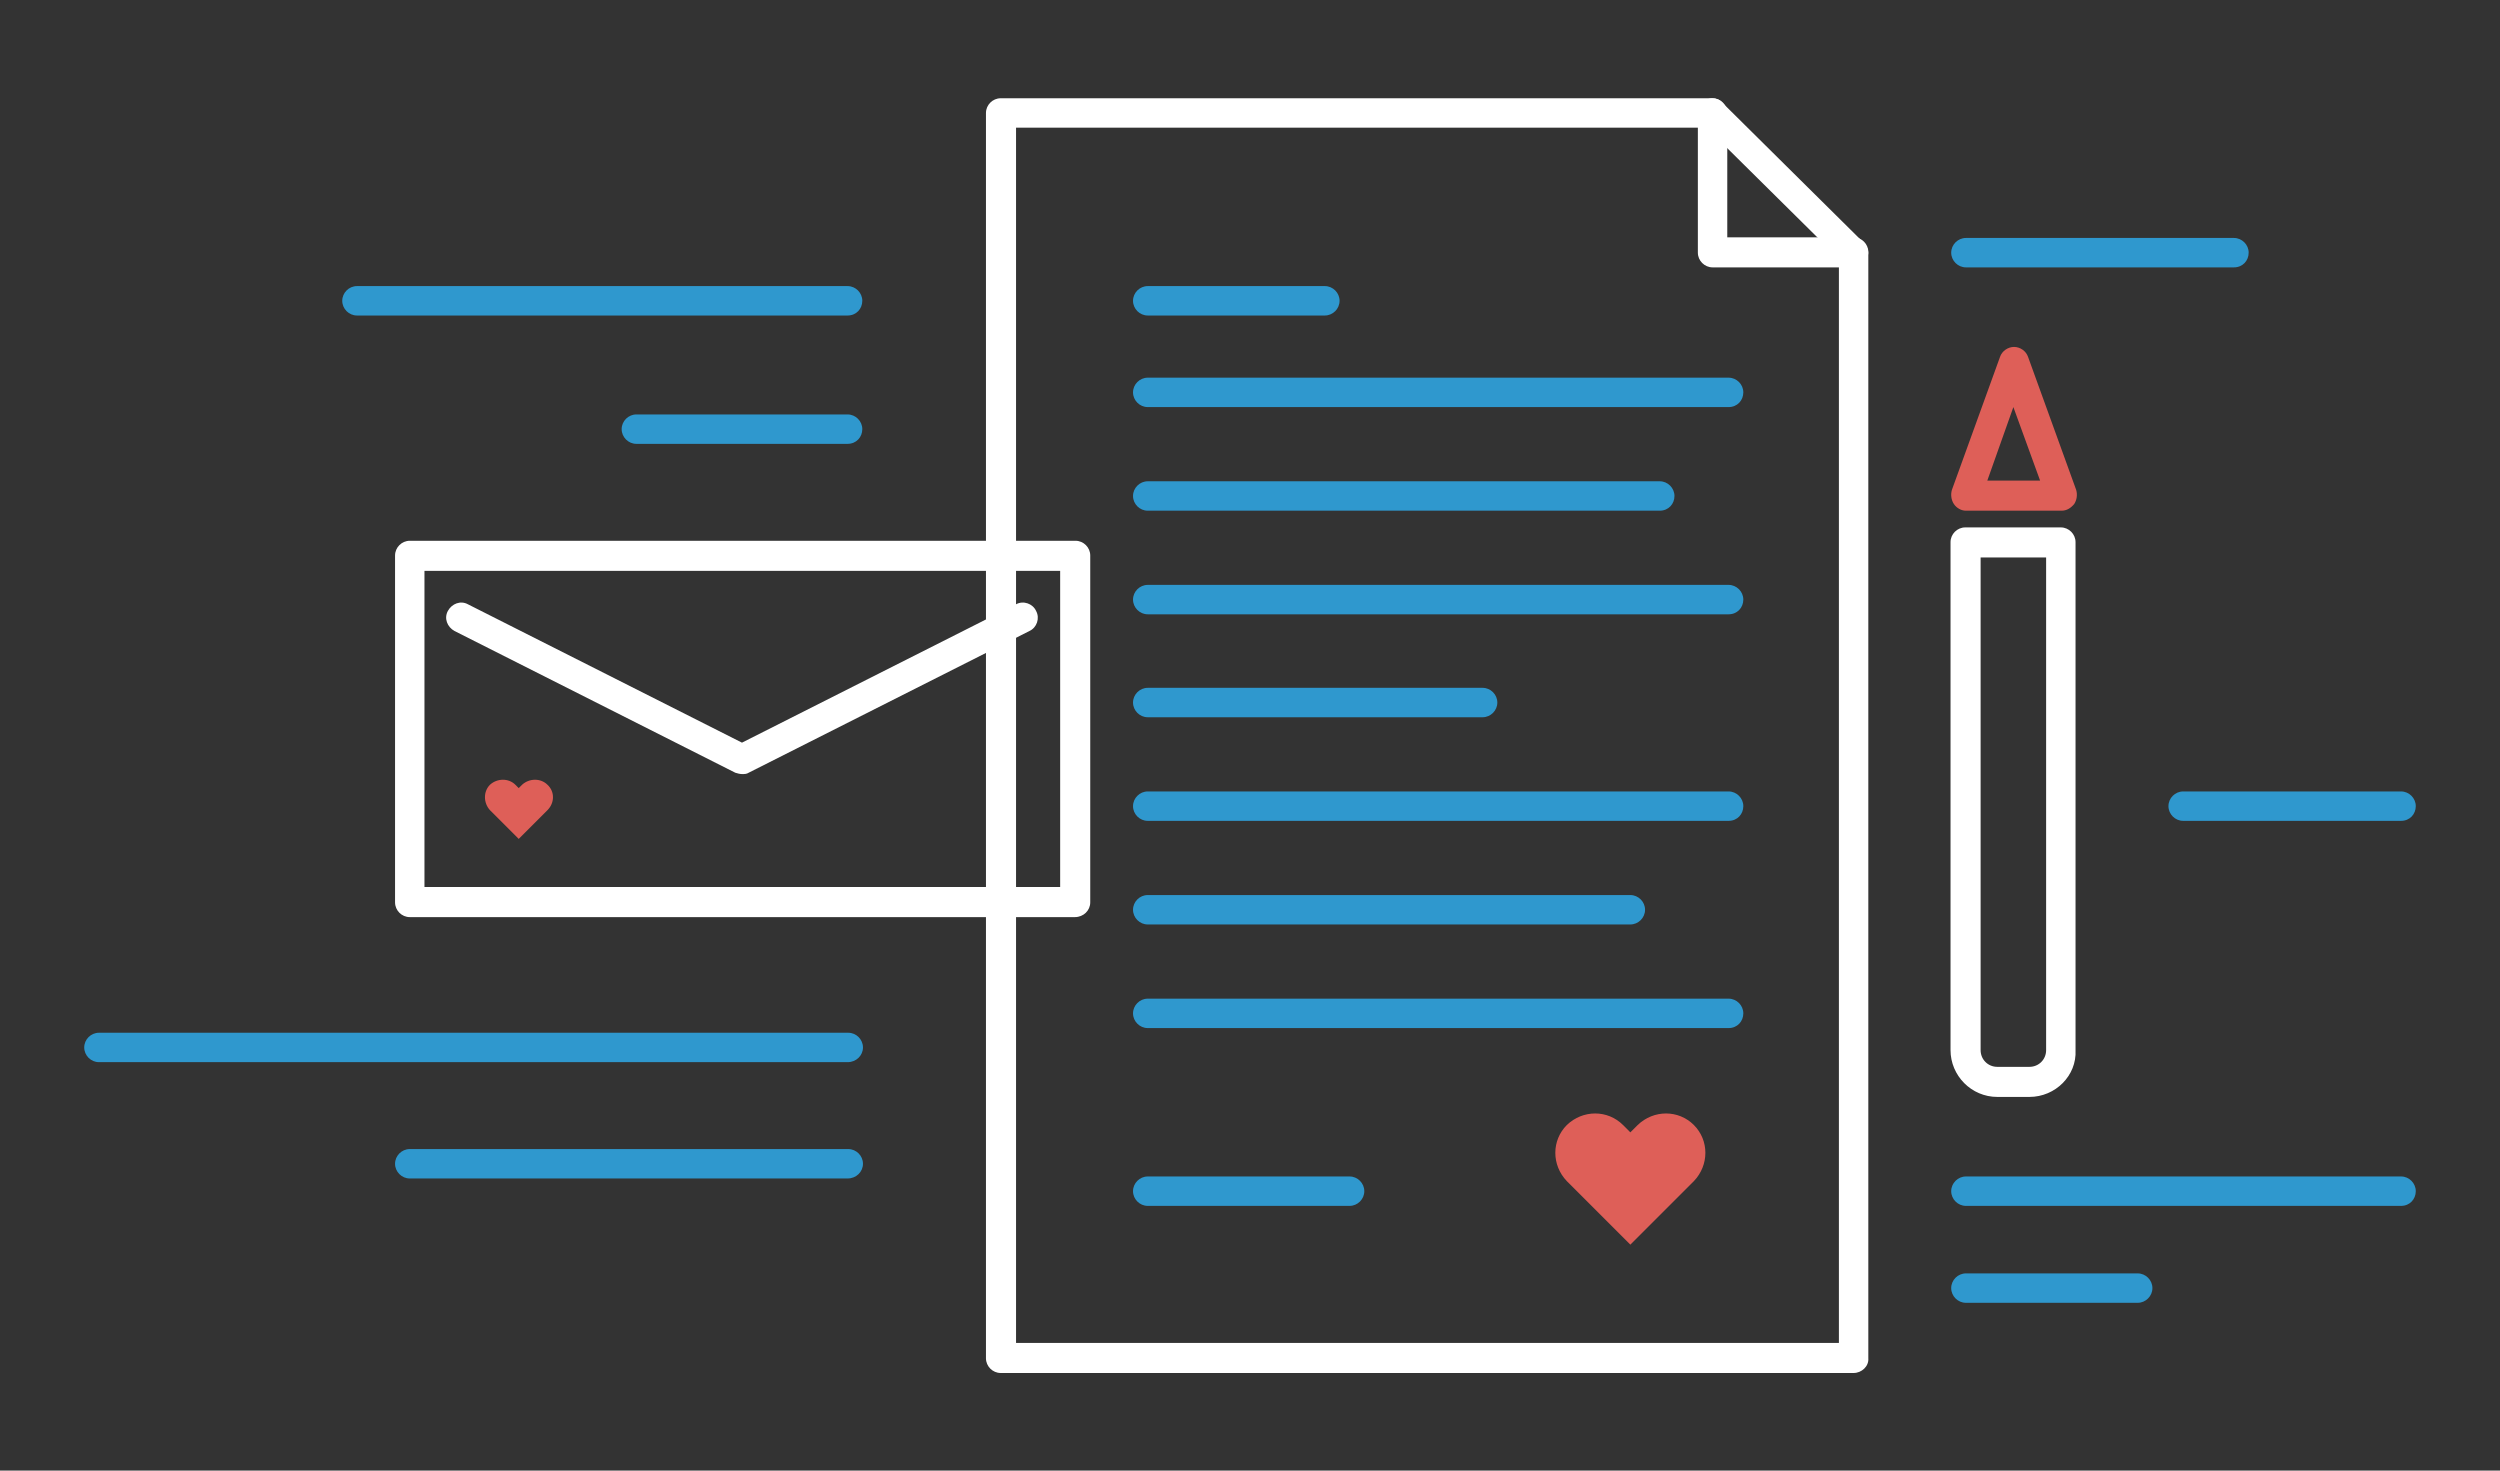 <?xml version="1.0" encoding="utf-8"?>
<!-- Generator: Adobe Illustrator 18.0.0, SVG Export Plug-In . SVG Version: 6.00 Build 0)  -->
<!DOCTYPE svg PUBLIC "-//W3C//DTD SVG 1.1//EN" "http://www.w3.org/Graphics/SVG/1.1/DTD/svg11.dtd">
<svg version="1.1" id="Layer_1" xmlns="http://www.w3.org/2000/svg" xmlns:xlink="http://www.w3.org/1999/xlink" x="0px" y="0px"
	 viewBox="0 0 374 220" enable-background="new 0 0 374 220" xml:space="preserve">
<rect x="0" y="0" width="374" height="220" fill="#333333" stroke="none"/>
<g>
	<g>
		<g>
			<path fill="#FFFFFF" d="M277.3,205.4H149.7c-1.2,0-2.2-1-2.2-2.2V16.9c0-1.2,1-2.2,2.2-2.2h106.4c0.6,0,1.2,0.2,1.6,0.7
				l21.1,20.9c0.4,0.4,0.7,1,0.7,1.6v165.3C279.6,204.4,278.5,205.4,277.3,205.4z M152,200.9h123.1V38.7l-19.8-19.6H152V200.9z"/>
			<path fill="#2F98CE" d="M198.2,47.2h-26.5c-1.2,0-2.2-1-2.2-2.2s1-2.2,2.2-2.2h26.5c1.2,0,2.2,1,2.2,2.2S199.4,47.2,198.2,47.2z"
				/>
			<path fill="#2F98CE" d="M258.6,60.9h-86.9c-1.2,0-2.2-1-2.2-2.2s1-2.2,2.2-2.2h86.9c1.2,0,2.2,1,2.2,2.2S259.9,60.9,258.6,60.9z"
				/>
			<path fill="#2F98CE" d="M248.3,76.4h-76.6c-1.2,0-2.2-1-2.2-2.2s1-2.2,2.2-2.2h76.6c1.2,0,2.2,1,2.2,2.2S249.6,76.4,248.3,76.4z"
				/>
			<path fill="#2F98CE" d="M258.6,91.9h-86.9c-1.2,0-2.2-1-2.2-2.2s1-2.2,2.2-2.2h86.9c1.2,0,2.2,1,2.2,2.2S259.9,91.9,258.6,91.9z"
				/>
			<path fill="#2F98CE" d="M221.8,107.3h-50.1c-1.2,0-2.2-1-2.2-2.2s1-2.2,2.2-2.2h50.1c1.2,0,2.2,1,2.2,2.2S223,107.3,221.8,107.3z
				"/>
			<path fill="#2F98CE" d="M258.6,122.8h-86.9c-1.2,0-2.2-1-2.2-2.2s1-2.2,2.2-2.2h86.9c1.2,0,2.2,1,2.2,2.2
				S259.9,122.8,258.6,122.8z"/>
			<path fill="#2F98CE" d="M243.9,138.3h-72.2c-1.2,0-2.2-1-2.2-2.2s1-2.2,2.2-2.2h72.2c1.2,0,2.2,1,2.2,2.2
				S245.1,138.3,243.9,138.3z"/>
			<path fill="#2F98CE" d="M258.6,153.8h-86.9c-1.2,0-2.2-1-2.2-2.2s1-2.2,2.2-2.2h86.9c1.2,0,2.2,1,2.2,2.2
				S259.9,153.8,258.6,153.8z"/>
			<path fill="#2F98CE" d="M201.9,180.4h-30.2c-1.2,0-2.2-1-2.2-2.2s1-2.2,2.2-2.2h30.2c1.2,0,2.2,1,2.2,2.2
				S203.1,180.4,201.9,180.4z"/>
			<g>
				<path fill="#DE5F58" d="M253.4,168.3c-2.3-2.3-6-2.3-8.4,0l-1.1,1.1l-1.1-1.1c-2.3-2.3-6-2.3-8.4,0c-2.3,2.3-2.3,6,0,8.4
					l1.1,1.1l8.4,8.4l8.4-8.4l1.1-1.1C255.7,174.3,255.7,170.6,253.4,168.3z"/>
			</g>
			<path fill="#FFFFFF" d="M277.3,40h-21.1c-1.2,0-2.2-1-2.2-2.2V16.9c0-1.2,1-2.2,2.2-2.2s2.2,1,2.2,2.2v18.6h18.9
				c1.2,0,2.2,1,2.2,2.2S278.5,40,277.3,40z"/>
		</g>
		<path fill="#FFFFFF" d="M303.6,164.1h-4.8c-3.9,0-7-3.2-7-7v-76c0-1.2,1-2.2,2.2-2.2h14.3c1.2,0,2.2,1,2.2,2.2v76
			C310.7,160.9,307.5,164.1,303.6,164.1z M296.3,83.4v73.7c0,1.4,1.1,2.5,2.5,2.5h4.8c1.4,0,2.5-1.1,2.5-2.5V83.4H296.3z"/>
		<path fill="#DE5F58" d="M308.4,76.4h-14.3c-0.7,0-1.4-0.4-1.8-1c-0.4-0.6-0.5-1.4-0.3-2.1l7.2-19.9c0.3-0.9,1.2-1.5,2.1-1.5
			s1.8,0.6,2.1,1.5l7.2,19.9c0.2,0.7,0.1,1.5-0.3,2.1C309.8,76,309.2,76.4,308.4,76.4z M297.3,71.9h7.9l-4-11L297.3,71.9z"/>
	</g>
	<g>
		<path fill="#FFFFFF" d="M160.8,137.2H61.3c-1.2,0-2.2-1-2.2-2.2V83.1c0-1.2,1-2.2,2.2-2.2h99.6c1.2,0,2.2,1,2.2,2.2V135
			C163.1,136.2,162.1,137.2,160.8,137.2z M63.5,132.7h95.1V85.4H63.5V132.7z"/>
		<path fill="#FFFFFF" d="M111,115.8c-0.3,0-0.7-0.1-1-0.2L68,94.4c-1.1-0.6-1.6-1.9-1-3c0.6-1.1,1.9-1.6,3-1l41,20.7l41-20.7
			c1.1-0.6,2.5-0.1,3,1c0.6,1.1,0.1,2.5-1,3l-42,21.2C111.7,115.8,111.4,115.8,111,115.8z"/>
		<g>
			<path fill="#DE5F58" d="M81.9,117.4c-1-1-2.7-1-3.8,0l-0.5,0.5l-0.5-0.5c-1-1-2.7-1-3.8,0c-1,1-1,2.7,0,3.8l0.5,0.5l3.8,3.8
				l3.8-3.8l0.5-0.5C83,120.1,83,118.4,81.9,117.4z"/>
		</g>
	</g>
	<path fill="#2F98CE" d="M126.8,158.9H14.8c-1.2,0-2.2-1-2.2-2.2s1-2.2,2.2-2.2h112.1c1.2,0,2.2,1,2.2,2.2S128.1,158.9,126.8,158.9z
		"/>
	<path fill="#2F98CE" d="M126.8,176.3H61.3c-1.2,0-2.2-1-2.2-2.2s1-2.2,2.2-2.2h65.6c1.2,0,2.2,1,2.2,2.2S128.1,176.3,126.8,176.3z"
		/>
	<path fill="#2F98CE" d="M126.8,66.4H95.2c-1.2,0-2.2-1-2.2-2.2s1-2.2,2.2-2.2h31.6c1.2,0,2.2,1,2.2,2.2S128.1,66.4,126.8,66.4z"/>
	<path fill="#2F98CE" d="M126.8,47.2H53.4c-1.2,0-2.2-1-2.2-2.2s1-2.2,2.2-2.2h73.4c1.2,0,2.2,1,2.2,2.2S128.1,47.2,126.8,47.2z"/>
	<path fill="#2F98CE" d="M359.2,180.4h-65.1c-1.2,0-2.2-1-2.2-2.2s1-2.2,2.2-2.2h65.1c1.2,0,2.2,1,2.2,2.2S360.5,180.4,359.2,180.4z
		"/>
	<path fill="#2F98CE" d="M319.8,194.9h-25.7c-1.2,0-2.2-1-2.2-2.2s1-2.2,2.2-2.2h25.7c1.2,0,2.2,1,2.2,2.2S321,194.9,319.8,194.9z"
		/>
	<path fill="#2F98CE" d="M334.2,40h-40.1c-1.2,0-2.2-1-2.2-2.2s1-2.2,2.2-2.2h40.1c1.2,0,2.2,1,2.2,2.2S335.5,40,334.2,40z"/>
	<path fill="#2F98CE" d="M359.2,122.8h-32.6c-1.2,0-2.2-1-2.2-2.2s1-2.2,2.2-2.2h32.6c1.2,0,2.2,1,2.2,2.2S360.5,122.8,359.2,122.8z
		"/>
</g>
</svg>
